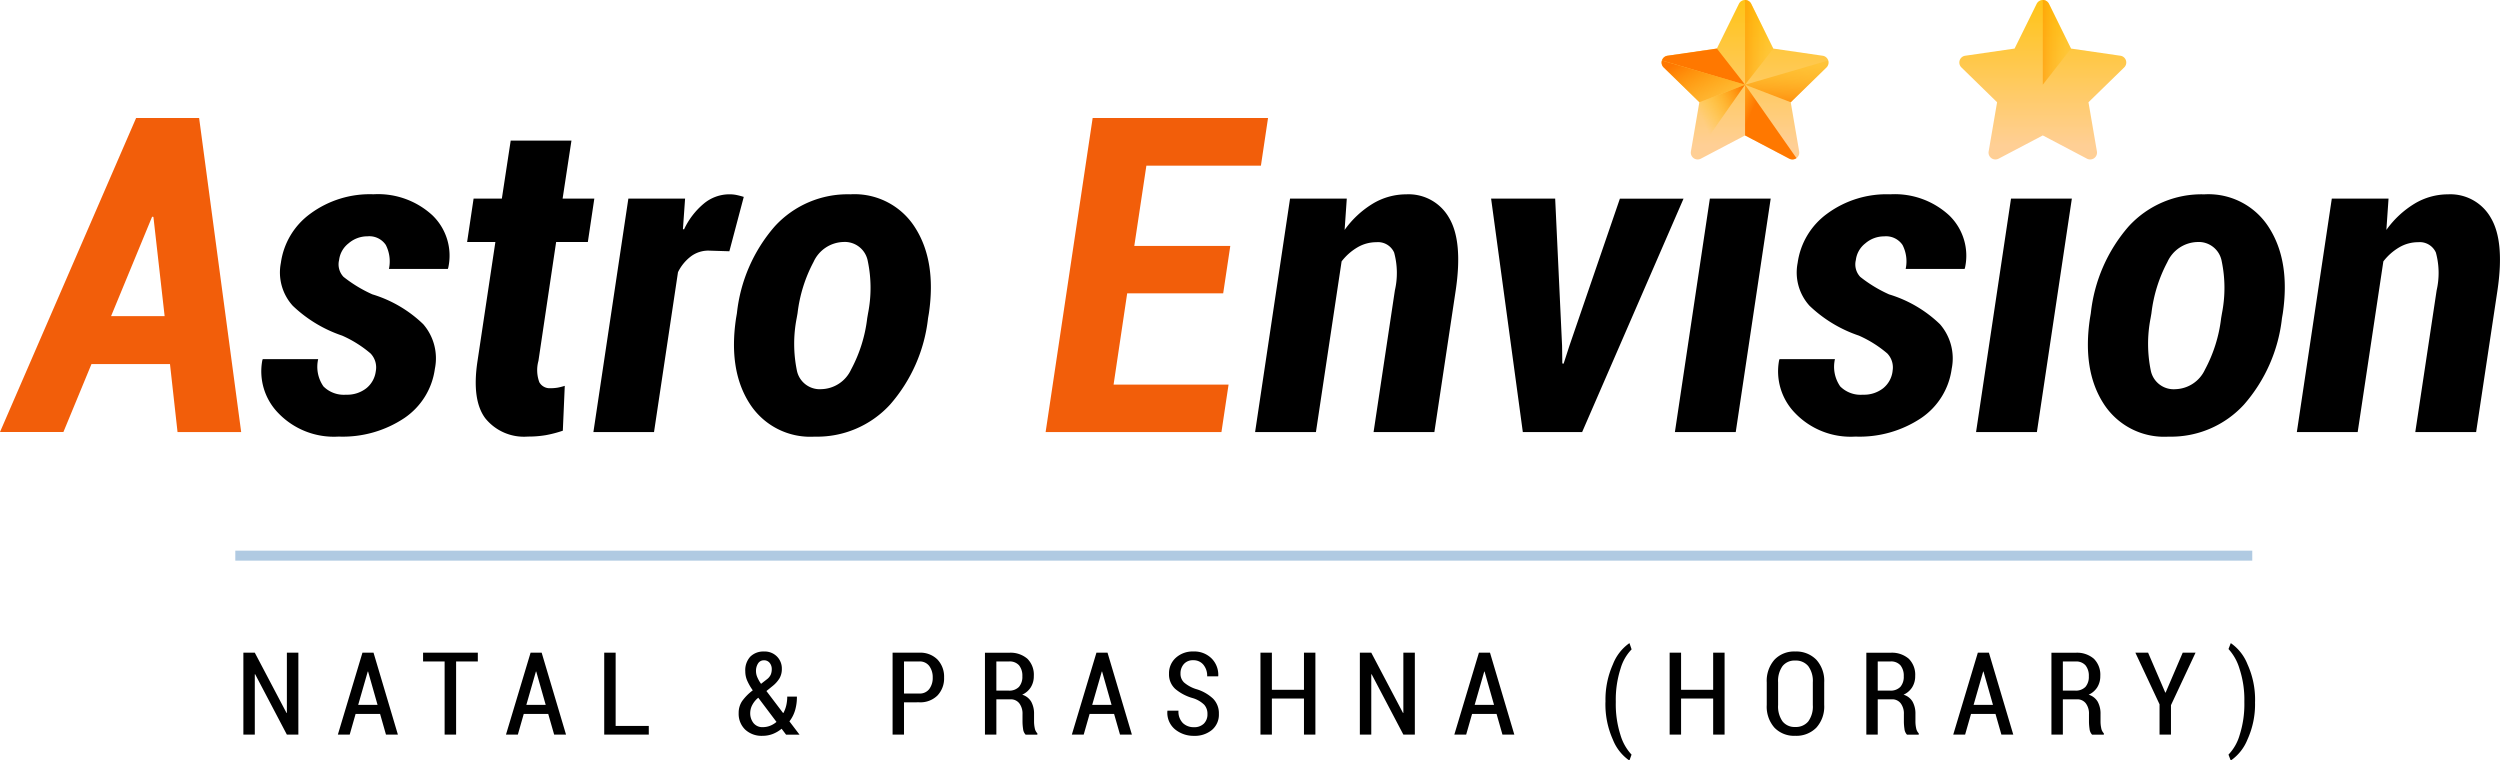 <svg xmlns="http://www.w3.org/2000/svg" xmlns:xlink="http://www.w3.org/1999/xlink" width="250.343" height="76.14" viewBox="0 0 250.343 76.14"><defs><linearGradient id="a" x1="0.463" y1="0.914" x2="0.463" y2="-0.169" gradientUnits="objectBoundingBox"><stop offset="0" stop-color="#ffcf95"/><stop offset="0.427" stop-color="#ffc954"/><stop offset="1" stop-color="#ffc200"/></linearGradient><linearGradient id="b" x1="1.217" y1="1.457" x2="-0.633" y2="1.457" gradientUnits="objectBoundingBox"><stop offset="0" stop-color="#ffc200" stop-opacity="0"/><stop offset="0.203" stop-color="#fb0" stop-opacity="0.204"/><stop offset="0.499" stop-color="#ffa700" stop-opacity="0.498"/><stop offset="0.852" stop-color="#f80" stop-opacity="0.851"/><stop offset="1" stop-color="#ff7800"/></linearGradient><linearGradient id="c" x1="0.518" y1="-0.407" x2="0.353" y2="1.223" xlink:href="#b"/><linearGradient id="d" x1="-0.462" y1="-1.03" x2="0.591" y2="-0.306" xlink:href="#b"/><linearGradient id="e" x1="-0.151" y1="-0.116" x2="0.585" y2="-0.571" xlink:href="#b"/><linearGradient id="f" x1="0.61" y1="2.287" x2="0.415" y2="1.017" xlink:href="#b"/><linearGradient id="g" x1="1.34" y1="1.58" x2="-0.083" y2="0.368" xlink:href="#b"/></defs><g transform="translate(-553 -95.017)"><line x2="201.973" transform="translate(576.563 150.658)" fill="none" stroke="#b0cae2" stroke-width="1"/><g transform="translate(553 95.017)"><path d="M-92.815-7.252a2.021,2.021,0,0,0-.529-1.782,11.559,11.559,0,0,0-2.841-1.782,13.284,13.284,0,0,1-4.947-2.992A4.961,4.961,0,0,1-102.32-18.1a7.317,7.317,0,0,1,2.938-4.915,10.037,10.037,0,0,1,6.329-1.955,8.033,8.033,0,0,1,5.908,2.106,5.61,5.61,0,0,1,1.588,5.239l-.043.13h-5.9a3.6,3.6,0,0,0-.313-2.4,1.99,1.99,0,0,0-1.847-.864,2.863,2.863,0,0,0-1.879.7,2.494,2.494,0,0,0-.951,1.674,1.82,1.82,0,0,0,.443,1.685,13.535,13.535,0,0,0,2.884,1.75,12.568,12.568,0,0,1,5.1,2.992A5.221,5.221,0,0,1-86.9-7.489a7.092,7.092,0,0,1-3.068,4.936A11.1,11.1,0,0,1-96.531-.706a7.714,7.714,0,0,1-6.049-2.355,5.983,5.983,0,0,1-1.6-5.271l.043-.13h5.552a3.445,3.445,0,0,0,.529,2.733A2.878,2.878,0,0,0-95.8-4.9a3.11,3.11,0,0,0,2.041-.648A2.6,2.6,0,0,0-92.815-7.252Zm19.593-23.093-.886,5.811h3.176l-.648,4.342h-3.176l-1.771,11.9A3.5,3.5,0,0,0-76.44-6.15a1.176,1.176,0,0,0,1.1.6,4.3,4.3,0,0,0,.724-.054,5.618,5.618,0,0,0,.724-.184l-.194,4.493A11.859,11.859,0,0,1-75.8-.847a10.607,10.607,0,0,1-1.8.14,4.965,4.965,0,0,1-4.245-1.825q-1.372-1.825-.788-5.714l1.793-11.946h-2.83l.648-4.342h2.83l.886-5.811Zm15.813,11.082-2.074-.065a2.911,2.911,0,0,0-1.771.572,4.42,4.42,0,0,0-1.3,1.588l-2.4,16.007h-6.07l3.5-23.374h5.681l-.216,3.046.108.043a7.464,7.464,0,0,1,1.987-2.592,4,4,0,0,1,2.549-.929,3.54,3.54,0,0,1,.756.076q.346.076.691.184Zm.756,6.2a15.785,15.785,0,0,1,3.78-8.684,9.883,9.883,0,0,1,7.582-3.219A7.162,7.162,0,0,1-38.8-21.617q2.128,3.348,1.372,8.555l-.086.5A15.743,15.743,0,0,1-41.326-3.9a9.9,9.9,0,0,1-7.55,3.2,7.2,7.2,0,0,1-6.513-3.327q-2.128-3.327-1.35-8.533Zm5.984.5a13.334,13.334,0,0,0,.022,5.249,2.338,2.338,0,0,0,2.484,1.858,3.367,3.367,0,0,0,2.938-1.955,14.429,14.429,0,0,0,1.62-5.152l.086-.5a13.1,13.1,0,0,0-.032-5.228A2.337,2.337,0,0,0-46-20.192a3.39,3.39,0,0,0-2.981,2,14.507,14.507,0,0,0-1.6,5.131ZM4.2-21.4a9.551,9.551,0,0,1,2.83-2.635,6.493,6.493,0,0,1,3.348-.929,4.652,4.652,0,0,1,4.277,2.344q1.4,2.344.67,7.269L13.188-1.16H7.1L9.235-15.353a7.777,7.777,0,0,0-.076-3.78A1.766,1.766,0,0,0,7.377-20.17a3.721,3.721,0,0,0-1.879.508,5.553,5.553,0,0,0-1.6,1.415L1.328-1.16H-4.764l3.5-23.374H4.417ZM25.976-9.8,26-8.029l.13.022L26.711-9.8l5.055-14.733h6.373L27.985-1.16H22.045L18.869-24.534h6.416ZM43.366-1.16H37.274l3.5-23.374h6.092Zm15.7-6.092a2.021,2.021,0,0,0-.529-1.782A11.559,11.559,0,0,0,55.7-10.816a13.284,13.284,0,0,1-4.947-2.992A4.961,4.961,0,0,1,49.566-18.1,7.317,7.317,0,0,1,52.5-23.011a10.037,10.037,0,0,1,6.329-1.955,8.033,8.033,0,0,1,5.908,2.106,5.61,5.61,0,0,1,1.588,5.239l-.043.13h-5.9a3.6,3.6,0,0,0-.313-2.4,1.99,1.99,0,0,0-1.847-.864,2.863,2.863,0,0,0-1.879.7,2.494,2.494,0,0,0-.95,1.674,1.82,1.82,0,0,0,.443,1.685,13.535,13.535,0,0,0,2.884,1.75,12.568,12.568,0,0,1,5.1,2.992A5.22,5.22,0,0,1,64.99-7.489a7.092,7.092,0,0,1-3.068,4.936A11.1,11.1,0,0,1,55.356-.706a7.714,7.714,0,0,1-6.049-2.355,5.983,5.983,0,0,1-1.6-5.271l.043-.13H53.3a3.445,3.445,0,0,0,.529,2.733A2.878,2.878,0,0,0,56.09-4.9a3.11,3.11,0,0,0,2.041-.648A2.6,2.6,0,0,0,59.071-7.252ZM73.523-1.16H67.431l3.5-23.374h6.092Zm5.4-11.9a15.785,15.785,0,0,1,3.78-8.684,9.883,9.883,0,0,1,7.582-3.219,7.162,7.162,0,0,1,6.492,3.348q2.128,3.348,1.372,8.555l-.086.5A15.743,15.743,0,0,1,94.251-3.9a9.9,9.9,0,0,1-7.55,3.2,7.2,7.2,0,0,1-6.513-3.327q-2.128-3.327-1.35-8.533Zm5.984.5a13.333,13.333,0,0,0,.022,5.249,2.338,2.338,0,0,0,2.484,1.858,3.367,3.367,0,0,0,2.938-1.955,14.428,14.428,0,0,0,1.62-5.152l.086-.5a13.1,13.1,0,0,0-.032-5.228,2.337,2.337,0,0,0-2.452-1.9,3.39,3.39,0,0,0-2.981,2,14.507,14.507,0,0,0-1.6,5.131ZM108.519-21.4a9.551,9.551,0,0,1,2.83-2.635,6.493,6.493,0,0,1,3.348-.929,4.652,4.652,0,0,1,4.277,2.344q1.4,2.344.67,7.269L117.506-1.16h-6.092l2.139-14.193a7.777,7.777,0,0,0-.076-3.78,1.766,1.766,0,0,0-1.782-1.037,3.721,3.721,0,0,0-1.879.508,5.553,5.553,0,0,0-1.6,1.415L105.646-1.16H99.554l3.5-23.374h5.681Z" transform="translate(130.446 44.424)"/><path d="M-114.464-8.055h-7.863l-2.808,6.8h-6.351L-117.855-32.7h6.308l4.212,31.453h-6.373Zm-5.9-4.8H-115l-1.123-9.937-.13-.022ZM-9-15.14h-9.613L-19.975-6H-8.461L-9.174-1.25H-26.78L-22.07-32.7H-4.508l-.713,4.774H-16.691l-1.21,8.036h9.613ZM-5.8-1.25Z" transform="translate(131.486 44.514)" fill="#f25e0a"/><g transform="translate(166.387 0)"><path d="M8.974,11.883l2.211,4.481,4.945.718a.686.686,0,0,1,.38,1.17L12.932,21.74l.845,4.925a.686.686,0,0,1-1,.723L8.359,25.062,3.936,27.388a.686.686,0,0,1-1-.723l.845-4.925L.208,18.252a.686.686,0,0,1,.38-1.17l4.945-.718,2.211-4.48A.686.686,0,0,1,8.974,11.883Z" transform="translate(0 -11.501)" fill="url(#a)"/><path d="M258.827,16.364l-2.211-4.481A.678.678,0,0,0,256,11.5v8.483Z" transform="translate(-247.642 -11.501)" fill="url(#b)"/><path d="M260.573,201.2l3.578-3.488a.677.677,0,0,0,.176-.694L256,199.445Z" transform="translate(-247.641 -190.962)" fill="url(#c)"/><path d="M261.147,278.639,256,271.289v5.079l4.423,2.325A.678.678,0,0,0,261.147,278.639Z" transform="translate(-247.641 -262.806)" fill="url(#d)"/><path d="M95.185,271.289l-4.573,1.756-.845,4.925a.678.678,0,0,0,.271.669Z" transform="translate(-86.826 -262.806)" fill="url(#e)"/><path d="M.968,161.624,9.3,164.049l-2.826-3.62-4.945.719a.678.678,0,0,0-.556.476Z" transform="translate(-0.936 -155.566)" fill="url(#f)"/><path d="M3.791,201.2.214,197.715a.677.677,0,0,1-.176-.694l8.327,2.425Z" transform="translate(-0.006 -190.963)" fill="url(#g)"/></g><g transform="translate(196.202 0)"><path d="M8.974,11.883l2.211,4.481,4.945.718a.686.686,0,0,1,.38,1.17L12.932,21.74l.845,4.925a.686.686,0,0,1-1,.723L8.359,25.062,3.936,27.388a.686.686,0,0,1-1-.723l.845-4.925L.208,18.252a.686.686,0,0,1,.38-1.17l4.945-.718,2.211-4.48A.686.686,0,0,1,8.974,11.883Z" transform="translate(0 -11.501)" fill="url(#a)"/><path d="M258.827,16.364l-2.211-4.481A.678.678,0,0,0,256,11.5v8.483Z" transform="translate(-247.642 -11.501)" fill="url(#b)"/><path d="M260.573,201.2l3.578-3.488a.677.677,0,0,0,.176-.694L256,199.445Z" transform="translate(-247.641 -190.962)" fill="url(#c)"/><path d="M261.147,278.639,256,271.289v5.079l4.423,2.325A.678.678,0,0,0,261.147,278.639Z" transform="translate(-247.641 -262.806)" fill="url(#d)"/><path d="M95.185,271.289l-4.573,1.756-.845,4.925a.678.678,0,0,0,.271.669Z" transform="translate(-86.826 -262.806)" fill="url(#e)"/><path d="M.968,161.624,9.3,164.049l-2.826-3.62-4.945.719a.678.678,0,0,0-.556.476Z" transform="translate(-0.936 -155.566)" fill="url(#f)"/><path d="M3.791,201.2.214,197.715a.677.677,0,0,1-.176-.694l8.327,2.425Z" transform="translate(-0.006 -190.963)" fill="url(#g)"/></g></g><path d="M-99.154-.364h-1.15l-3.178-6.052-.034.011V-.364h-1.144V-8.569h1.144l3.178,6.036.034-.006v-6.03h1.15Zm8.183-2.074h-2.451l-.592,2.074H-95.2l2.463-8.205h1.11l2.44,8.205H-90.38Zm-2.192-.907h1.939l-.947-3.336h-.034ZM-81.183-7.69h-2.175V-.364h-1.15V-7.69h-2.158v-.879h5.483Zm7.05,5.252h-2.451l-.592,2.074h-1.189L-75.9-8.569h1.11l2.44,8.205h-1.189Zm-2.192-.907h1.939l-.947-3.336h-.034Zm8.943,2.113h3.319v.868h-4.463V-8.569h1.144Zm12.319-1.291a2.092,2.092,0,0,1,.355-1.212A5.04,5.04,0,0,1-53.649-4.8a5.4,5.4,0,0,1-.569-.992A2.334,2.334,0,0,1-54.4-6.7,2.006,2.006,0,0,1-53.9-8.171a1.856,1.856,0,0,1,1.386-.516,1.711,1.711,0,0,1,1.285.5,1.7,1.7,0,0,1,.49,1.231,1.839,1.839,0,0,1-.234.95,2.975,2.975,0,0,1-.685.769l-.626.507,1.668,2.2.034-.006a3,3,0,0,0,.282-.744,3.758,3.758,0,0,0,.1-.89h.969A4.694,4.694,0,0,1-49.414-2.8a3.377,3.377,0,0,1-.566,1.107l1.009,1.33h-1.347l-.445-.592a3.17,3.17,0,0,1-.9.53,2.832,2.832,0,0,1-1.012.18,2.4,2.4,0,0,1-1.741-.628A2.192,2.192,0,0,1-55.063-2.522Zm2.423,1.409a1.989,1.989,0,0,0,.71-.132,2.217,2.217,0,0,0,.654-.392L-53.1-4.06l-.118.1a2.376,2.376,0,0,0-.547.758,1.776,1.776,0,0,0-.141.657,1.576,1.576,0,0,0,.332,1.028A1.132,1.132,0,0,0-52.64-1.113Zm-.688-5.6a1.563,1.563,0,0,0,.127.592,3.48,3.48,0,0,0,.38.671l.58-.451a1.226,1.226,0,0,0,.392-.473,1.4,1.4,0,0,0,.1-.547.967.967,0,0,0-.209-.626.7.7,0,0,0-.575-.259.67.67,0,0,0-.589.316A1.367,1.367,0,0,0-53.327-6.715ZM-38.506-3.6V-.364H-39.65V-8.569h2.666a2.425,2.425,0,0,1,1.829.685,2.481,2.481,0,0,1,.662,1.8,2.478,2.478,0,0,1-.662,1.8,2.431,2.431,0,0,1-1.829.682Zm0-.879h1.522a1.187,1.187,0,0,0,1.009-.454,1.836,1.836,0,0,0,.344-1.141,1.893,1.893,0,0,0-.341-1.155,1.177,1.177,0,0,0-1.012-.462h-1.522Zm9.248.58V-.364H-30.4v-8.2h2.418a2.578,2.578,0,0,1,1.829.6,2.252,2.252,0,0,1,.645,1.73,2.075,2.075,0,0,1-.3,1.124,1.987,1.987,0,0,1-.865.747,1.57,1.57,0,0,1,.91.71,2.476,2.476,0,0,1,.279,1.229V-1.7a3.217,3.217,0,0,0,.073.7.987.987,0,0,0,.259.507v.13h-1.178a.976.976,0,0,1-.251-.566,5.109,5.109,0,0,1-.059-.786v-.693A1.7,1.7,0,0,0-26.962-3.5a1.065,1.065,0,0,0-.882-.4Zm0-.873h1.217a1.344,1.344,0,0,0,1.048-.375,1.531,1.531,0,0,0,.338-1.062,1.641,1.641,0,0,0-.33-1.093,1.239,1.239,0,0,0-1-.389h-1.274Zm11.789,2.333h-2.451l-.592,2.074H-21.7l2.463-8.205h1.11l2.44,8.205h-1.189Zm-2.192-.907h1.939l-.947-3.336H-18.7Zm11.541.919a1.348,1.348,0,0,0-.321-.927,2.814,2.814,0,0,0-1.133-.662,4.65,4.65,0,0,1-1.775-.93,1.959,1.959,0,0,1-.62-1.516,2.073,2.073,0,0,1,.685-1.6,2.5,2.5,0,0,1,1.755-.628,2.446,2.446,0,0,1,1.826.7,2.322,2.322,0,0,1,.665,1.753l-.011.034h-1.1a1.725,1.725,0,0,0-.383-1.167A1.266,1.266,0,0,0-9.54-7.814a1.188,1.188,0,0,0-.944.383,1.4,1.4,0,0,0-.335.958,1.189,1.189,0,0,0,.355.885,3.423,3.423,0,0,0,1.195.659,4.2,4.2,0,0,1,1.708.958,2.085,2.085,0,0,1,.586,1.533,2,2,0,0,1-.69,1.6,2.679,2.679,0,0,1-1.812.595A2.916,2.916,0,0,1-11.36-.888a2.156,2.156,0,0,1-.772-1.843l.011-.034h1.1a1.621,1.621,0,0,0,.442,1.245,1.548,1.548,0,0,0,1.1.411,1.354,1.354,0,0,0,1-.358A1.293,1.293,0,0,0-8.12-2.426ZM2.689-.364H1.545V-3.981H-1.668V-.364H-2.812V-8.569h1.144v3.714H1.545V-8.569H2.689Zm9.958,0H11.5L8.318-6.416,8.285-6.4V-.364H7.141V-8.569H8.285l3.178,6.036.034-.006v-6.03h1.15Zm8.183-2.074H18.378L17.786-.364H16.6l2.463-8.205h1.11L22.61-.364H21.421Zm-2.192-.907h1.939l-.947-3.336h-.034Zm13.1-.344a8.66,8.66,0,0,1,.747-3.722,4.628,4.628,0,0,1,1.626-2.1h.034l.209.609a4.578,4.578,0,0,0-1.11,1.939A10.1,10.1,0,0,0,32.77-3.7v.113A10.046,10.046,0,0,0,33.238-.33a4.889,4.889,0,0,0,1.11,1.967l-.209.575h-.034A4.594,4.594,0,0,1,32.477.132,8.627,8.627,0,0,1,31.733-3.6ZM43.664-.364H42.52V-3.981H39.307V-.364H38.163V-8.569h1.144v3.714H42.52V-8.569h1.144Zm9.975-2.97a3.132,3.132,0,0,1-.789,2.274,2.807,2.807,0,0,1-2.113.814,2.73,2.73,0,0,1-2.079-.814,3.173,3.173,0,0,1-.772-2.274V-5.588a3.2,3.2,0,0,1,.772-2.277,2.708,2.708,0,0,1,2.074-.823,2.806,2.806,0,0,1,2.116.82,3.145,3.145,0,0,1,.792,2.28ZM52.5-5.6a2.5,2.5,0,0,0-.459-1.626,1.6,1.6,0,0,0-1.31-.555,1.524,1.524,0,0,0-1.265.555A2.564,2.564,0,0,0,49.023-5.6v2.271a2.586,2.586,0,0,0,.445,1.64,1.528,1.528,0,0,0,1.268.558,1.6,1.6,0,0,0,1.307-.555A2.538,2.538,0,0,0,52.5-3.333ZM59-3.9V-.364H57.859v-8.2h2.418a2.578,2.578,0,0,1,1.829.6,2.252,2.252,0,0,1,.645,1.73,2.075,2.075,0,0,1-.3,1.124,1.987,1.987,0,0,1-.865.747,1.57,1.57,0,0,1,.91.71,2.476,2.476,0,0,1,.279,1.229V-1.7a3.217,3.217,0,0,0,.073.7.988.988,0,0,0,.259.507v.13H61.928a.976.976,0,0,1-.251-.566,5.109,5.109,0,0,1-.059-.786v-.693A1.7,1.7,0,0,0,61.3-3.5a1.064,1.064,0,0,0-.882-.4Zm0-.873H60.22a1.344,1.344,0,0,0,1.048-.375,1.531,1.531,0,0,0,.338-1.062,1.641,1.641,0,0,0-.33-1.093,1.239,1.239,0,0,0-1-.389H59ZM70.792-2.437H68.341L67.749-.364H66.56l2.463-8.205h1.11l2.44,8.205H71.384ZM68.6-3.345h1.939l-.947-3.336h-.034ZM77.538-3.9V-.364H76.394v-8.2h2.418a2.578,2.578,0,0,1,1.829.6,2.252,2.252,0,0,1,.645,1.73,2.075,2.075,0,0,1-.3,1.124,1.987,1.987,0,0,1-.865.747,1.57,1.57,0,0,1,.91.71,2.476,2.476,0,0,1,.279,1.229V-1.7a3.217,3.217,0,0,0,.073.7.988.988,0,0,0,.259.507v.13H80.463a.976.976,0,0,1-.251-.566,5.109,5.109,0,0,1-.059-.786v-.693A1.7,1.7,0,0,0,79.834-3.5a1.064,1.064,0,0,0-.882-.4Zm0-.873h1.217A1.344,1.344,0,0,0,79.8-5.145a1.531,1.531,0,0,0,.338-1.062,1.641,1.641,0,0,0-.33-1.093,1.239,1.239,0,0,0-1-.389H77.538Zm10.256.2h.034l1.713-4h1.285L88.364-3.316V-.364H87.22V-3.4L84.8-8.569h1.274Zm8.988.969A8.508,8.508,0,0,1,96.025.121a4.648,4.648,0,0,1-1.648,2.091h-.034l-.22-.575A4.681,4.681,0,0,0,95.236-.31a10.03,10.03,0,0,0,.476-3.277V-3.7a9.839,9.839,0,0,0-.487-3.266,5.058,5.058,0,0,0-1.1-1.97l.22-.575h.034a4.64,4.64,0,0,1,1.646,2.1,8.555,8.555,0,0,1,.761,3.717Z" transform="translate(682.031 168.945)"/></g></svg>